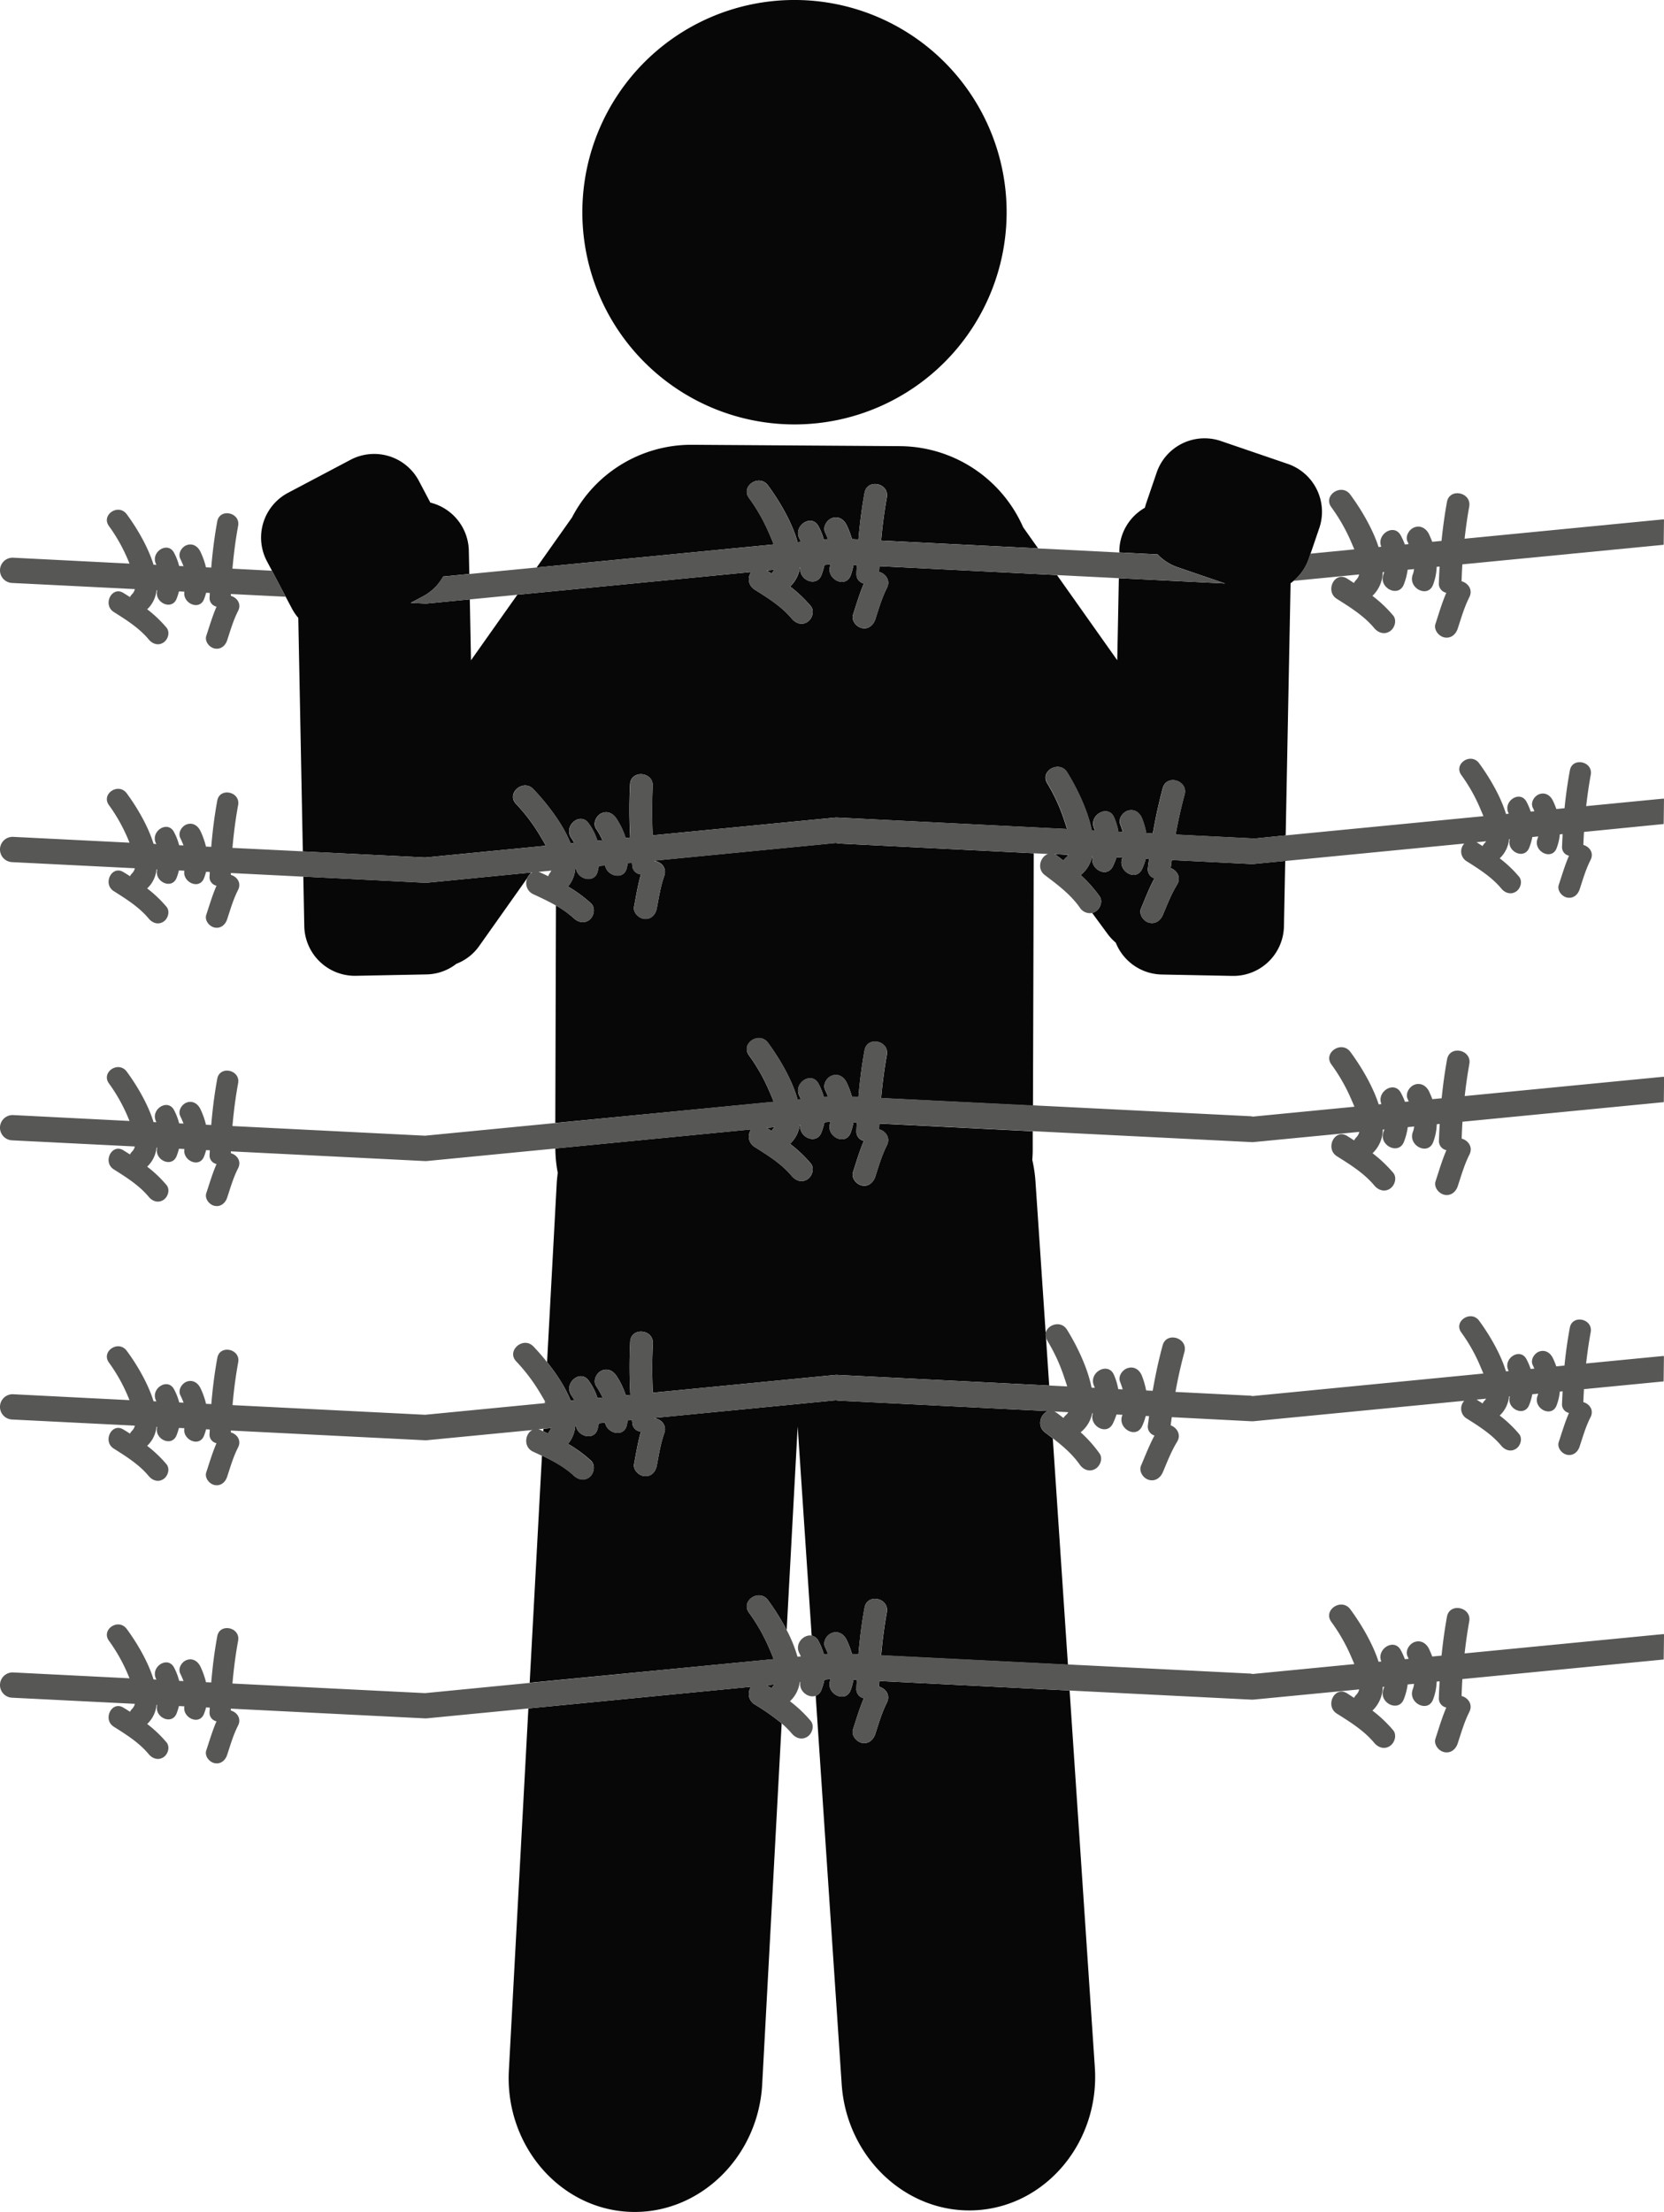 <svg xmlns="http://www.w3.org/2000/svg" width="812.79" height="1080" viewBox="0 0 812.79 1080"><g id="Слой_2" data-name="Слой 2"><g id="war02_90323928"><g id="war02_90323928-2" data-name="war02_90323928"><path d="M263 697.84a5.77 5.77.0 0 1 1.16.41l1.24.58.07-1.23z" fill="none"/><path d="M545.71 322.39 546.49 282.31 516.27 280.79 545.71 322.39z" fill="none"/><path d="M230.03 322.39 252.68 290.39 229.46 292.65 230.03 322.39z" fill="none"/><path d="M391.21 808.81c-.2-.48-.43-1-.68-1.44-2.55-4.71 2.05-9.39 5.93-8.73l-6.84-102.15-5.36 99.41A68.27 68.27.0 0 1 389.57 809z" fill="none"/><path d="M724.18 685.25a5.31 5.31.0 0 1 1.05-1.46 4.59 4.59.0 0 0 .67-.87l-4.66.45C722.23 684 723.21 684.62 724.18 685.25z" fill="none"/><path d="M263 425.7a6.4 6.4.0 0 1 1.16.4c1.22.57 2.44 1.14 3.64 1.72a5.65 5.65.0 0 1 .92-1.69 5.72 5.72.0 0 0 .6-1z" fill="none"/><path d="M724.18 413.11a5.34 5.34.0 0 1 1.05-1.47 4 4 0 0 0 .67-.87l-4.66.46C722.23 411.85 723.21 412.48 724.18 413.11z" fill="none"/><path d="M260.06 426l-.59.06-.42.59A5.12 5.12.0 0 1 260.06 426z" fill="none"/><path d="M519.91 672.75a87.16 87.16.0 0 0-8.33-18.15 5.47 5.47.0 0 1-.67-1.61l1.57 23.5 8.8.44C520.79 675.31 520.28 673.85 519.91 672.75z" fill="none"/><path d="M516.25 689.9c1.08.81 2.14 1.63 3.2 2.44a5.94 5.94.0 0 1 1.25-1.46 5.18 5.18.0 0 0 1.1-1.36l-6.83-.34A5.91 5.91.0 0 1 516.25 689.9z" fill="none"/><path d="M611.57 421.86h-.31l-38.91-1.94c-.17 1.32-.37 2.63-.52 3.95 3 1.09 5.28 4.53 3.1 8.08-2.87 4.68-4.8 9.76-6.94 14.8-1.18 2.78-3.8 4.65-6.93 3.7-2.66-.8-4.89-4.14-3.71-6.93 2.1-4.93 4-10 6.57-14.68a4.53 4.53.0 0 1-3.21-5.15c.17-1.44.38-2.88.57-4.33l-1.64-.08a28 28 0 0 1-1.83 5.11c-3.08 6.38-12.34.65-9.52-5.68l-2.93-.14a32.64 32.64.0 0 1-1.78 4.44c-3 6.13-11.77 1-9.76-5h-.35a15.65 15.65.0 0 1-5.12 8.83 4.81 4.81.0 0 1-.52.4 64.58 64.58.0 0 1 9.27 10.41c1.74 2.48.25 6.2-2.19 7.55a5.25 5.25.0 0 1-1.46.53L541 456a25.11 25.11.0 0 0 4 4.27 24.75 24.75.0 0 0 22.42 15.55l34.61.68a24.72 24.72.0 0 0 25.12-24.17l.63-32-15.58 1.51A5.68 5.68.0 0 1 611.57 421.86z" fill="#070707"/><path d="M516.25 417.76c1.08.81 2.14 1.62 3.2 2.44a5.76 5.76.0 0 1 1.25-1.46 5.35 5.35.0 0 0 1.1-1.36L515 417A5.52 5.52.0 0 1 516.25 417.76z" fill="#070707"/><path d="M259.47 426l-51.1 5a5.68 5.68.0 0 1-.59.0h-.31l-59.31-3 .47 24.28a24.73 24.73.0 0 0 25.13 24.17l34.6-.68a24.43 24.43.0 0 0 14.56-5.18A24.39 24.39.0 0 0 234 462l23.57-33.29a5.63 5.63.0 0 1 1.46-2.07z" fill="#070707"/><path d="M207.63 418.68l59-5.74c-.93-1.71-1.86-3.25-2.53-4.37a87.39 87.39.0 0 0-12-16c-5-5.19 3.46-12.44 8.39-7.29 5.44 5.68 14.07 16.07 18.19 26.49l1.79-.18a17.15 17.15.0 0 0-1.38-2.35c-4.15-5.78 4.22-13.11 8.38-7.28a29.1 29.1.0 0 1 4.32 8.53l2.5-.24a42.07 42.07.0 0 0-3.18-5.66c-1.65-2.55.07-6.22 2.55-7.44 3-1.45 5.79.0 7.43 2.55a37.79 37.79.0 0 1 4.5 9.45l2.22-.22a251.11 251.11.0 0 1-.06-26c.37-7.15 11.45-6.24 11.07.92a238 238 0 0 0 0 24l89.22-8.67a5.41 5.41.0 0 1 .9.0l112.28 5.61c-.49-1.61-1-3.07-1.37-4.17a87.16 87.16.0 0 0-8.33-18.15c-3.77-6.12 6-11.44 9.73-5.37 3.94 6.41 9.85 17.65 12 28.29l1.57.08c-.12-.34-.24-.69-.39-1-2.83-6.53 6.89-11.93 9.73-5.36a30.78 30.78.0 0 1 2.11 7l2.18.1c-.38-1.27-.83-2.53-1.28-3.73-1.08-2.84 1.37-6.08 4-6.74 3.2-.79 5.66 1.23 6.73 4.05a41.07 41.07.0 0 1 2 7l3.2.16c1.3-7.46 2.88-14.87 4.86-22.18 1.87-6.92 12.51-3.7 10.64 3.22-1.75 6.45-3.19 13-4.38 19.52l36.35 1.81a6.6 6.6.0 0 1 1.27.21L628 407.89l2.39-123.11c.52-.37 1-.76 1.5-1.17a24.35 24.35.0 0 0 7.4-10.79l.83-2.41 4.3-12.59a24.72 24.72.0 0 0-15.35-31.3l-32.76-11.2A24.72 24.72.0 0 0 565 230.68l-5.13 15a22.72 22.72.0 0 0-.64 2.24 24.65 24.65.0 0 0-12.48 20.9v.92l18.69.94a24.33 24.33.0 0 0 9.81 6.29l23.17 7.92-51.91-2.59-.78 40.08-29.44-41.6-86.72-4.34c0 .94-.1 1.88-.13 2.82 3.1.83 5.65 4.07 3.78 7.79-2.47 4.9-4 10.13-5.66 15.33-1 2.87-3.39 5-6.59 4.28-2.72-.58-5.23-3.71-4.29-6.59 1.67-5.09 3.17-10.26 5.3-15.18a4.53 4.53.0 0 1-3.63-4.86c0-1.38.12-2.76.18-4.14l-1.64-.08a27.51 27.51.0 0 1-1.38 5.15c-2.55 6.69-12.44 1.62-9.91-5 .05-.14.07-.29.12-.43l-3 .29a32.91 32.91.0 0 1-1.49 5C398.73 287.07 389.84 283 391 277h-.29a15.6 15.6.0 0 1-4.31 8.91c-.16.16-.32.3-.49.44A64 64 0 0 1 396 295.91c1.95 2.33.78 6.16-1.53 7.71-2.72 1.82-5.77.78-7.71-1.54-5-6-11.73-10.16-18.24-14.26a5.93 5.93.0 0 1-1.58-8.53l-114.24 11.1-22.64 32-.58-29.74-21.09 2.05a5.68 5.68.0 0 1-.59.0h-.31l-6.88-.34 5.93-3.14a24.4 24.4.0 0 0 9.94-9.73l12.76-1.24L229 268.83a24.71 24.71.0 0 0-18.8-23.43l-5.61-10.64a24.72 24.72.0 0 0-33.31-10.29l-30.61 16.17A24.72 24.72.0 0 0 130.37 274l2.48 4.68 6.7 12.7 3.06 5.79a24.29 24.29.0 0 0 3.09 4.51l2.22 114.06z" fill="#070707"/><path d="M376.92 280.07a5.75 5.75.0 0 1 1.12-1.56 4.19 4.19.0 0 0 .26-.33l-3.78.37z" fill="#070707"/><path d="M408.38 411.56l-88.63 8.62c0 .07.0.14.0.21 3.17.43 6.11 3.32 4.73 7.24-1.83 5.18-2.65 10.56-3.68 15.93-.58 3-2.73 5.35-6 5.08-2.77-.23-5.65-3-5.08-6 1-5.26 1.84-10.58 3.33-15.73a4.51 4.51.0 0 1-4.21-4.36c-.05-.43-.07-.87-.11-1.3l-2.16.21c-.12.79-.23 1.58-.43 2.38-1.47 6.08-9.66 4-10.56-1.31l-3.1.3c-.15.87-.31 1.75-.54 2.65-1.56 6.17-10 3.86-10.6-1.57h-.35a15.31 15.31.0 0 1-3.14 8.44 5.28 5.28.0 0 1-.42.5 64.53 64.53.0 0 1 11.24 8.23c2.23 2.06 1.55 6-.54 7.84-2.47 2.15-5.63 1.5-7.84-.55a47.29 47.29.0 0 0-8.73-6.26l-.32 106.18L377.91 538c-.76-2.07-1.61-4-2.19-5.3a88 88 0 0 0-9.86-17.38c-4.27-5.78 5-11.91 9.25-6.17 4.55 6.15 11.54 17.12 14.46 27.72l1.64-.16a15.74 15.74.0 0 0-.68-1.44c-3.38-6.27 5.84-12.47 9.24-6.17a30.88 30.88.0 0 1 2.62 6.52l2.1-.2c-.46-1.11-.95-2.2-1.45-3.25-1.31-2.73.86-6.17 3.47-7 3.12-1.07 5.74.73 7.05 3.46a41.09 41.09.0 0 1 2.57 6.82l3.18.16c.65-7.64 1.6-15.25 3-22.81 1.28-7 12.15-4.74 10.88 2.31s-2.17 14-2.8 21.05l74.17 3.71.38-123.25-95.26-4.76A6.6 6.6.0 0 1 408.38 411.56z" fill="#070707"/><path d="M377.91 265.82c-.76-2.08-1.61-4-2.19-5.31a87.88 87.88.0 0 0-9.86-17.37c-4.27-5.78 5-11.91 9.25-6.17 4.55 6.15 11.54 17.11 14.46 27.71l1.64-.16c-.2-.48-.43-1-.68-1.44-3.38-6.26 5.84-12.47 9.24-6.17a31 31 0 0 1 2.62 6.53l2.1-.21c-.46-1.11-.95-2.2-1.45-3.24-1.31-2.74.86-6.17 3.47-7.06 3.12-1.06 5.74.74 7.05 3.47a40.76 40.76.0 0 1 2.57 6.82l3.18.15c.65-7.63 1.6-15.24 3-22.8 1.28-7 12.15-4.74 10.88 2.31s-2.17 14-2.8 21.05l76.69 3.83-7.31-10.31a66.23 66.23.0 0 0-60-39.61L338 217.17a65.63 65.63.0 0 0-58.61 35.5l-17.27 24.41z" fill="#070707"/><path d="M331.91 190.69A103.62 103.62.0 1 0 301 47.44 103.61 103.61.0 0 0 331.91 190.69z" fill="#070707"/><path d="M113.54 277.66c.61-7 1.5-14 2.77-20.88 1.22-6.61-9-8.8-10.19-2.19-1.37 7.47-2.31 15-2.94 22.55L100.6 277a37.65 37.65.0 0 0-2.7-7.61c-1.22-2.56-3.67-4.25-6.6-3.26-2.45.82-4.5 4-3.27 6.61.57 1.19 1.13 2.43 1.61 3.71l-2.14-.11A28.31 28.31.0 0 0 85 269.87c-3.17-5.92-11.83-.12-8.68 5.76.0.06.0.12.08.17L75 275.73c-2.92-9.5-9-19.12-13.09-24.63s-12.67.34-8.68 5.77a82.15 82.15.0 0 1 9.2 16.32c.24.56.53 1.22.84 2L6.48 272.31a6.17 6.17.0 0 0-.62 12.33l60 3a5 5 0 0 1-1.31 2.43 5.34 5.34.0 0 0-1.05 1.47q-1.57-1-3.18-2c-5.69-3.6-10.36 5.73-4.73 9.28 6.1 3.86 12.4 7.8 17.07 13.42 1.81 2.18 4.67 3.16 7.22 1.46 2.18-1.45 3.28-5 1.46-7.23a60.1 60.1.0 0 0-9.47-9 4.36 4.36.0 0 0 .46-.41 14.8 14.8.0 0 0 4.12-8.84h.35c-1.6 5.89 7.08 10.13 9.47 4.1a30.6 30.6.0 0 0 1.15-3.56l2.66.13c-1 5.64 7.34 9.5 9.6 3.62a26.13 26.13.0 0 0 1-3.09l1.8.09c0 .71-.08 1.42-.1 2.13a4.23 4.23.0 0 0 3.39 4.56c-2 4.61-3.42 9.46-5 14.23-.89 2.7 1.45 5.65 4 6.19 3 .65 5.3-1.3 6.19-4 1.61-4.87 3-9.77 5.35-14.36 1.76-3.49-.62-6.53-3.53-7.31.0-.31.0-.62.0-.92l26.78 1.34-6.7-12.7z" fill="#575756"/><path d="M206.52 291.24l-5.93 3.14 6.88.34h.31a5.68 5.68.0 0 0 .59.0l21.09-2.05 23.22-2.26 114.24-11.1a5.93 5.93.0 0 0 1.58 8.53c6.51 4.1 13.25 8.29 18.24 14.26 1.94 2.32 5 3.36 7.71 1.54 2.31-1.55 3.48-5.38 1.53-7.71a64 64 0 0 0-10.12-9.58c.17-.14.33-.28.49-.44a15.6 15.6.0 0 0 4.31-8.91h.29c-1.11 6 7.78 10.12 10.25 3.86a32.91 32.91.0 0 0 1.49-5l3-.29c-.05.14-.07.29-.12.43-2.53 6.64 7.36 11.71 9.91 5a27.51 27.51.0 0 0 1.38-5.15l1.64.08c-.06 1.38-.14 2.76-.18 4.14A4.53 4.53.0 0 0 422 284.9c-2.13 4.92-3.63 10.09-5.3 15.18-.94 2.88 1.57 6 4.29 6.59 3.2.68 5.64-1.41 6.59-4.28 1.7-5.2 3.19-10.43 5.66-15.33 1.87-3.72-.68-7-3.78-7.79.0-.94.09-1.88.13-2.82l86.72 4.34 30.22 1.52 51.91 2.59L575.23 277a24.33 24.33.0 0 1-9.81-6.29l-18.69-.94-39.68-2-76.69-3.83c.63-7.05 1.53-14.07 2.8-21.05s-9.6-9.36-10.88-2.31c-1.37 7.56-2.32 15.17-3 22.8l-3.18-.15a40.76 40.76.0 0 0-2.57-6.82c-1.31-2.73-3.93-4.53-7.05-3.47-2.61.89-4.78 4.32-3.47 7.06.5 1 1 2.13 1.45 3.24l-2.1.21a31 31 0 0 0-2.62-6.53c-3.4-6.3-12.62-.09-9.24 6.17.25.48.48 1 .68 1.44l-1.64.16c-2.92-10.6-9.91-21.56-14.46-27.71-4.25-5.74-13.52.39-9.25 6.17a87.88 87.88.0 0 1 9.86 17.37c.58 1.35 1.43 3.23 2.19 5.31l-115.8 11.26-32.89 3.19-12.76 1.24A24.4 24.4.0 0 1 206.52 291.24zM378 278.51a5.75 5.75.0 0 0-1.12 1.56l-2.4-1.52 3.78-.37A4.19 4.19.0 0 1 378 278.51z" fill="#575756"/><path d="M631.87 283.61l32-3.12a5.45 5.45.0 0 1-1.4 2.61 5.81 5.81.0 0 0-1.12 1.56L658 282.5c-6.08-3.82-11 6.14-5 9.91 6.51 4.1 13.25 8.29 18.24 14.26 1.93 2.32 5 3.35 7.7 1.53 2.32-1.54 3.49-5.37 1.54-7.7a64.4 64.4.0 0 0-10.12-9.58c.17-.14.33-.29.49-.45a16.21 16.21.0 0 0 4.54-11.09l.75-.07c-.11.35-.22.71-.36 1.06-2.6 6.63 7.3 11.69 9.92 5a31 31 0 0 0 1.88-7.21l3.14-.3a12 12 0 0 1-.64 2.65c-2.53 6.64 7.36 11.71 9.91 5a26.94 26.94.0 0 0 1.76-8.74l1.43-.14c-.15 2.64-.28 5.29-.36 7.94a4.55 4.55.0 0 0 3.64 4.87c-2.13 4.91-3.63 10.09-5.3 15.18-.94 2.88 1.56 6 4.28 6.59 3.21.68 5.65-1.41 6.59-4.28 1.71-5.2 3.2-10.43 5.67-15.34 1.87-3.71-.68-6.95-3.78-7.78q.12-4.14.38-8.26L812.63 266l.16-12.36a6.76 6.76.0 0 0-.9.0l-96.5 9.39c.59-5.23 1.31-10.44 2.25-15.62 1.28-7.05-9.59-9.36-10.87-2.31-1.14 6.31-2 12.65-2.65 19l-4.54.44c-.45-1.21-1-2.43-1.53-3.63-1.31-2.73-3.93-4.53-7.06-3.47-2.6.89-4.77 4.32-3.46 7.05l.54 1.17-1.87.18a32.05 32.05.0 0 0-2-4.42c-3.28-6.09-12-.5-9.5 5.54l-1.34.13c-3.2-9.92-9.56-19.87-13.82-25.62s-13.51.4-9.24 6.18a87.33 87.33.0 0 1 9.85 17.37c.38.88.87 2 1.38 3.22l-21.48 2.09-.83 2.41A24.35 24.35.0 0 1 631.87 283.61z" fill="#575756"/><path d="M812.63 402.34l.16-12.35a5.41 5.41.0 0 0-.9.0l-37.11 3.61c.58-5.11 1.3-10.2 2.23-15.27 1.22-6.61-9-8.8-10.19-2.19q-1.7 9.19-2.61 18.49l-4 .38a41.82 41.82.0 0 0-1.65-4c-1.22-2.57-3.67-4.26-6.61-3.27-2.44.83-4.49 4-3.26 6.61.27.57.54 1.15.8 1.74l-1.81.18a29.62 29.62.0 0 0-2.06-4.81c-3.17-5.92-11.83-.12-8.68 5.76a.36.36.0 0 1 0 .09l-1.32.13c-2.9-9.54-9.05-19.22-13.12-24.75s-12.68.34-8.68 5.77a82.15 82.15.0 0 1 9.2 16.32c.42 1 1 2.28 1.57 3.73L628 407.89l-16.09 1.57a6.6 6.6.0 0 0-1.27-.21l-36.35-1.81c1.19-6.56 2.63-13.07 4.38-19.52 1.87-6.92-8.77-10.14-10.64-3.22-2 7.31-3.56 14.72-4.86 22.18l-3.2-.16a41.07 41.07.0 0 0-2-7c-1.07-2.82-3.53-4.84-6.73-4.05-2.68.66-5.13 3.9-4 6.74.45 1.2.9 2.46 1.28 3.73l-2.18-.1a30.78 30.78.0 0 0-2.11-7c-2.84-6.57-12.56-1.17-9.73 5.36.15.34.27.69.39 1l-1.57-.08c-2.11-10.64-8-21.88-12-28.29-3.74-6.07-13.5-.75-9.73 5.37a87.16 87.16.0 0 1 8.33 18.15c.37 1.1.88 2.56 1.37 4.17L409 399.17a5.41 5.41.0 0 0-.9.0l-89.22 8.67a238 238 0 0 1 0-24c.38-7.16-10.7-8.07-11.07-.92a251.11 251.11.0 0 0 .06 26l-2.22.22a37.79 37.79.0 0 0-4.5-9.45c-1.64-2.54-4.47-4-7.43-2.55-2.48 1.22-4.2 4.89-2.55 7.44a42.07 42.07.0 0 1 3.18 5.66l-2.5.24a29.1 29.1.0 0 0-4.32-8.53c-4.16-5.83-12.53 1.5-8.38 7.28a17.15 17.15.0 0 1 1.38 2.35l-1.79.18C274.61 401.35 266 391 260.54 385.28c-4.93-5.15-13.36 2.1-8.39 7.29a87.39 87.39.0 0 1 12 16c.67 1.12 1.6 2.66 2.53 4.37l-59 5.74-59.71-3L113.54 414c.61-7 1.5-14 2.77-20.88 1.22-6.61-9-8.8-10.19-2.19-1.37 7.47-2.31 15-2.94 22.55l-2.58-.13a37.56 37.56.0 0 0-2.7-7.6c-1.22-2.56-3.67-4.26-6.6-3.26-2.45.82-4.5 4-3.27 6.6.57 1.19 1.13 2.44 1.61 3.71l-2.14-.1a28.56 28.56.0 0 0-2.54-6.5c-3.17-5.91-11.83-.11-8.68 5.77l.08.17L75 412c-2.92-9.5-9-19.12-13.09-24.63s-12.67.33-8.68 5.76a82.43 82.43.0 0 1 9.2 16.32l.84 2L6.48 408.61a6.17 6.17.0 0 0-.62 12.33l60 3a5.06 5.06.0 0 1-1.31 2.44 5.31 5.31.0 0 0-1.05 1.46c-1-.68-2.11-1.36-3.18-2-5.69-3.6-10.36 5.73-4.73 9.28 6.1 3.86 12.4 7.8 17.07 13.41 1.81 2.18 4.67 3.16 7.22 1.46 2.18-1.44 3.28-5 1.46-7.22a59.65 59.65.0 0 0-9.47-9 6 6 0 0 0 .46-.42 14.75 14.75.0 0 0 4.12-8.84h.35c-1.6 5.88 7.08 10.12 9.47 4.1A30.14 30.14.0 0 0 87.4 425l2.66.14c-1 5.64 7.34 9.5 9.6 3.62a26.86 26.86.0 0 0 1-3.1l1.8.09c0 .71-.08 1.42-.1 2.13a4.24 4.24.0 0 0 3.39 4.57c-2 4.61-3.42 9.46-5 14.23-.89 2.7 1.45 5.64 4 6.19 3 .64 5.3-1.31 6.19-4 1.61-4.87 3-9.77 5.35-14.37 1.76-3.48-.62-6.53-3.53-7.31.0-.3.0-.61.0-.92l35.39 1.77 59.31 3h.31a5.68 5.68.0 0 0 .59.0l51.1-5 .59-.06a5.12 5.12.0 0 0-1 .65 5.63 5.63.0 0 0-1.46 2.07 5.9 5.9.0 0 0 2.82 7.87c3.75 1.74 7.56 3.51 11.17 5.58a47.29 47.29.0 0 1 8.73 6.26c2.21 2 5.37 2.7 7.84.55 2.09-1.83 2.77-5.78.54-7.84a64.53 64.53.0 0 0-11.24-8.23 5.28 5.28.0 0 0 .42-.5A15.31 15.31.0 0 0 281 424h.35c.62 5.43 9 7.74 10.6 1.57.23-.9.39-1.78.54-2.65l3.1-.3c.9 5.26 9.09 7.39 10.56 1.31.2-.8.31-1.59.43-2.38l2.16-.21c0 .43.06.87.11 1.3a4.51 4.51.0 0 0 4.21 4.36c-1.49 5.15-2.32 10.47-3.33 15.73-.57 3 2.31 5.77 5.08 6 3.27.27 5.42-2.11 6-5.08 1-5.37 1.85-10.75 3.68-15.93 1.38-3.92-1.56-6.81-4.73-7.24.0-.07.0-.14.0-.21l88.63-8.62a6.6 6.6.0 0 0 1.27.21l95.26 4.76 7 .35c-3.67 1.2-5.72 7.18-1.54 10.33 6.15 4.63 12.5 9.38 17 15.75a5.86 5.86.0 0 0 6.08 2.72 5.25 5.25.0 0 0 1.46-.53c2.44-1.35 3.93-5.07 2.19-7.55a64.58 64.58.0 0 0-9.27-10.41 4.81 4.81.0 0 0 .52-.4 15.65 15.65.0 0 0 5.12-8.83h.35c-2 6 6.72 11.15 9.76 5a32.64 32.64.0 0 0 1.78-4.44l2.93.14c-2.82 6.33 6.44 12.06 9.52 5.68a28 28 0 0 0 1.83-5.11l1.64.08c-.19 1.45-.4 2.89-.57 4.33a4.53 4.53.0 0 0 3.21 5.15c-2.54 4.72-4.47 9.75-6.57 14.68-1.18 2.79 1 6.13 3.71 6.93 3.13.95 5.75-.92 6.93-3.7 2.14-5 4.07-10.12 6.94-14.8 2.18-3.55-.08-7-3.1-8.08.15-1.32.35-2.63.52-3.95l38.91 1.94h.31a5.68 5.68.0 0 0 .59.0l15.58-1.51 87.49-8.51a5.62 5.62.0 0 0 1 8.54c6.11 3.86 12.41 7.8 17.08 13.42 1.81 2.18 4.67 3.16 7.22 1.46 2.18-1.45 3.28-5 1.46-7.23a60.54 60.54.0 0 0-9.47-9 4.36 4.36.0 0 0 .46-.41 14.74 14.74.0 0 0 4.12-8.9h.38c-1.74 5.93 7 10.26 9.44 4.2a29.56 29.56.0 0 0 1.55-5.27l2.86-.28c-.1.33-.16.67-.29 1-2.39 6.23 6.88 11 9.28 4.74a25 25 0 0 0 1.57-6.77l1.38-.13c-.1 2-.22 4-.28 6a4.23 4.23.0 0 0 3.39 4.56c-2 4.61-3.42 9.46-5 14.23-.89 2.7 1.45 5.65 4 6.19 3 .65 5.3-1.3 6.19-4 1.61-4.87 3-9.77 5.35-14.36 1.76-3.49-.62-6.53-3.53-7.31.07-2.12.19-4.24.31-6.36zM267.78 427.82c-1.2-.58-2.42-1.15-3.64-1.72a6.4 6.4.0 0 0-1.16-.4l6.32-.61a5.72 5.72.0 0 1-.6 1A5.65 5.65.0 0 0 267.78 427.82zm252.92-9.08a5.76 5.76.0 0 0-1.25 1.46c-1.06-.82-2.12-1.63-3.2-2.44A5.52 5.52.0 0 0 515 417l6.83.34A5.35 5.35.0 0 1 520.7 418.74zm204.53-7.1a5.34 5.34.0 0 0-1.05 1.47c-1-.63-1.95-1.26-2.94-1.88l4.66-.46A4 4 0 0 1 725.23 411.64z" fill="#575756"/><path d="M429.42 823.56c3.1.83 5.65 4.06 3.78 7.78-2.47 4.91-4 10.14-5.66 15.34-1 2.87-3.39 5-6.59 4.28-2.72-.58-5.23-3.71-4.29-6.59 1.67-5.09 3.17-10.27 5.3-15.18a4.53 4.53.0 0 1-3.63-4.87c0-1.38.12-2.75.18-4.13l-1.64-.08a27.72 27.72.0 0 1-1.38 5.15c-2.55 6.69-12.44 1.62-9.91-5 .05-.15.07-.29.12-.43l-3 .29a33.25 33.25.0 0 1-1.49 5 4.64 4.64.0 0 1-2.78 2.85l12.7 189.72c2.42 36.07 32.22 63.73 66.22 61.45s59.85-33.65 57.43-69.72l-12.32-184-92.9-4.65C429.51 821.68 429.45 822.62 429.42 823.56z" fill="#070707"/><path d="M511.94 689l-102.29-5.12a5.91 5.91.0 0 1-1.27-.2l-88.63 8.62c0 .06.0.13.0.2 3.17.43 6.11 3.32 4.73 7.25-1.83 5.17-2.65 10.55-3.68 15.92-.58 3-2.73 5.35-6 5.08-2.77-.23-5.65-3-5.08-6 1-5.27 1.84-10.59 3.33-15.73a4.53 4.53.0 0 1-4.21-4.37c-.05-.43-.07-.86-.11-1.3l-2.16.21c-.12.79-.23 1.58-.43 2.38-1.47 6.09-9.66 3.95-10.56-1.31l-3.1.3c-.15.88-.31 1.76-.54 2.65-1.56 6.17-10 3.87-10.6-1.56h-.35a15.34 15.34.0 0 1-3.14 8.45c-.13.17-.28.34-.42.5a64 64 0 0 1 11.24 8.22c2.23 2.07 1.55 6-.54 7.84-2.47 2.15-5.63 1.51-7.84-.55-4.53-4.2-10-7.15-15.57-9.8l-6 110.94L377.91 810.1c-.76-2.07-1.61-4-2.19-5.3a87.88 87.88.0 0 0-9.86-17.37c-4.27-5.78 5-11.91 9.25-6.18a114.27 114.27.0 0 1 9.15 14.65l5.36-99.41 6.84 102.15a4.63 4.63.0 0 1 3.31 2.56 30.88 30.88.0 0 1 2.62 6.52l2.1-.2c-.46-1.11-.95-2.2-1.45-3.25-1.31-2.73.86-6.16 3.47-7 3.12-1.06 5.74.74 7.05 3.47a40.66 40.66.0 0 1 2.57 6.81l3.18.16c.65-7.63 1.6-15.25 3-22.8 1.28-7.05 12.15-4.74 10.88 2.31s-2.17 14-2.8 21.05l91.25 4.56-7.4-110.53c-1.27-1-2.54-1.94-3.81-2.9C506.22 696.2 508.27 690.23 511.94 689z" fill="#070707"/><path d="M429.55 548.6c0 .94-.1 1.88-.13 2.82 3.1.82 5.65 4.06 3.78 7.78-2.47 4.9-4 10.13-5.66 15.33-1 2.88-3.39 5-6.59 4.28-2.72-.57-5.23-3.7-4.29-6.58 1.67-5.1 3.17-10.27 5.3-15.19a4.53 4.53.0 0 1-3.63-4.86c0-1.38.12-2.76.18-4.13l-1.64-.09a27.81 27.81.0 0 1-1.38 5.16c-2.55 6.68-12.44 1.61-9.91-5 .05-.14.07-.29.12-.43l-3 .29a32.91 32.91.0 0 1-1.49 5c-2.47 6.27-11.36 2.16-10.25-3.86h-.29a15.57 15.57.0 0 1-4.31 8.91 5 5 0 0 1-.49.44A64.43 64.43.0 0 1 396 568.05c1.95 2.33.78 6.16-1.53 7.71-2.72 1.82-5.77.78-7.71-1.54-5-6-11.73-10.16-18.24-14.25a5.94 5.94.0 0 1-1.58-8.54l-95.68 9.3a65.21 65.21.0 0 0 1.18 11.93c-.24 1.82-.43 3.65-.53 5.51l-4.69 86.89c4.35 5.43 8.88 12.13 11.53 18.85l1.79-.17a16.57 16.57.0 0 0-1.38-2.35c-4.15-5.79 4.22-13.11 8.38-7.29a29.27 29.27.0 0 1 4.32 8.54l2.5-.25a43.34 43.34.0 0 0-3.18-5.66c-1.65-2.54.07-6.22 2.55-7.43 3-1.45 5.79.0 7.43 2.55a37.73 37.73.0 0 1 4.5 9.44l2.22-.21a251.31 251.31.0 0 1-.06-26c.37-7.15 11.45-6.23 11.07.92a238.18 238.18.0 0 0 0 24l89.22-8.68a6.76 6.76.0 0 1 .9.0l103.48 5.18L510.91 653a4.55 4.55.0 0 1-.12-1.82l-5-74.21a68.76 68.76.0 0 0-1.56-10.63c.12-1.56.2-3.13.21-4.72v-9.26z" fill="#070707"/><path d="M374.52 822.84l2.4 1.52A5.6 5.6.0 0 1 378 822.8a4.19 4.19.0 0 0 .26-.33z" fill="#070707"/><path d="M266.17 684.21l-.05.93h.53z" fill="#070707"/><path d="M366.92 823.58 258.09 834.16l-9.53 176.77c-1.95 36.11 24.3 67.15 58.33 69s63.47-26.19 65.41-62.29l9.5-176.19a109.1 109.1.0 0 0-13.3-9.32A5.93 5.93.0 0 1 366.92 823.58z" fill="#070707"/><path d="M265.38 698.83l2.4 1.13a5.65 5.65.0 0 1 .92-1.69 5.11 5.11.0 0 0 .6-1l-3.85.37z" fill="#070707"/><path d="M374.52 550.69l2.4 1.53a5.6 5.6.0 0 1 1.12-1.56c.1-.11.17-.23.26-.33z" fill="#070707"/><path d="M430.36 536.07C431 529 431.89 522 433.16 515s-9.6-9.35-10.88-2.31c-1.37 7.56-2.32 15.17-3 22.81l-3.18-.16a41.09 41.09.0 0 0-2.57-6.82c-1.31-2.73-3.93-4.53-7.05-3.46-2.61.88-4.78 4.32-3.47 7 .5 1 1 2.14 1.45 3.25l-2.1.2a30.88 30.88.0 0 0-2.62-6.52c-3.4-6.3-12.62-.1-9.24 6.17a15.74 15.74.0 0 1 .68 1.44l-1.64.16c-2.92-10.6-9.91-21.57-14.46-27.72-4.25-5.74-13.52.39-9.25 6.17a88 88 0 0 1 9.86 17.38c.58 1.34 1.43 3.23 2.19 5.3L271.26 548.33l-63.63 6.19-94.09-4.71c.61-7 1.5-14 2.77-20.88 1.22-6.61-9-8.8-10.19-2.19-1.37 7.46-2.31 15-2.94 22.55l-2.58-.13a37.35 37.35.0 0 0-2.7-7.6c-1.22-2.56-3.67-4.26-6.6-3.27-2.45.83-4.5 4-3.27 6.61.57 1.19 1.13 2.44 1.61 3.71l-2.14-.11A28.31 28.31.0 0 0 85 542c-3.17-5.92-11.83-.11-8.68 5.77.0.05.0.11.08.17L75 547.88c-2.92-9.51-9-19.12-13.09-24.64s-12.67.34-8.68 5.77a82.43 82.43.0 0 1 9.2 16.32l.84 2L6.48 544.45a6.17 6.17.0 0 0-.62 12.33l60 3a5.1 5.1.0 0 1-1.31 2.44 5.31 5.31.0 0 0-1.05 1.46l-3.18-2c-5.69-3.59-10.36 5.74-4.73 9.29 6.1 3.85 12.4 7.8 17.07 13.41 1.81 2.18 4.67 3.16 7.22 1.46 2.18-1.45 3.28-5 1.46-7.22a59.65 59.65.0 0 0-9.47-9 6 6 0 0 0 .46-.42 14.75 14.75.0 0 0 4.12-8.84h.35c-1.6 5.88 7.08 10.12 9.47 4.1a30.75 30.75.0 0 0 1.15-3.57l2.66.13c-1 5.65 7.34 9.51 9.6 3.62a26.13 26.13.0 0 0 1-3.09l1.8.09c0 .71-.08 1.42-.1 2.13a4.24 4.24.0 0 0 3.39 4.57c-2 4.61-3.42 9.46-5 14.23-.89 2.7 1.45 5.64 4 6.19 3 .64 5.3-1.31 6.19-4 1.61-4.87 3-9.78 5.35-14.37 1.76-3.48-.62-6.53-3.53-7.31.0-.31.0-.61.0-.92l94.7 4.74h.31a5.68 5.68.0 0 0 .59.0l62.87-6.12 95.68-9.3A5.94 5.94.0 0 0 368.5 560c6.51 4.09 13.25 8.28 18.24 14.25 1.94 2.32 5 3.36 7.71 1.54 2.31-1.55 3.48-5.38 1.53-7.71a64.43 64.43.0 0 0-10.12-9.58 5 5 0 0 0 .49-.44 15.57 15.57.0 0 0 4.31-8.91h.29c-1.11 6 7.78 10.13 10.25 3.86a32.91 32.91.0 0 0 1.49-5l3-.29c-.05.14-.07.29-.12.43-2.53 6.64 7.36 11.71 9.91 5a27.81 27.81.0 0 0 1.38-5.16l1.64.09c-.06 1.37-.14 2.75-.18 4.13A4.53 4.53.0 0 0 422 557c-2.13 4.92-3.63 10.09-5.3 15.19-.94 2.88 1.57 6 4.29 6.58 3.2.68 5.64-1.4 6.59-4.28 1.7-5.2 3.19-10.43 5.66-15.33 1.87-3.72-.68-7-3.78-7.78.0-.94.09-1.88.13-2.82l74.95 3.75 106.76 5.34h.31a5.68 5.68.0 0 0 .59.0l51.76-5a5.45 5.45.0 0 1-1.4 2.61 5.66 5.66.0 0 0-1.12 1.56q-1.68-1.09-3.39-2.16c-6.08-3.82-11 6.13-5 9.91 6.51 4.09 13.25 8.28 18.24 14.25 1.93 2.32 5 3.36 7.7 1.54 2.32-1.55 3.49-5.38 1.54-7.71a64.87 64.87.0 0 0-10.12-9.58 5 5 0 0 0 .49-.44 16.21 16.21.0 0 0 4.54-11.1l.75-.07c-.11.36-.22.71-.36 1.07-2.6 6.62 7.3 11.68 9.92 5a31 31 0 0 0 1.88-7.2l3.14-.31a11.9 11.9.0 0 1-.64 2.65c-2.53 6.64 7.36 11.71 9.91 5a27 27 0 0 0 1.76-8.75l1.43-.14c-.15 2.65-.28 5.3-.36 7.95a4.54 4.54.0 0 0 3.64 4.86c-2.13 4.92-3.63 10.09-5.3 15.18-.94 2.88 1.56 6 4.28 6.59 3.21.68 5.65-1.4 6.59-4.28 1.71-5.2 3.2-10.43 5.67-15.33 1.87-3.72-.68-7-3.78-7.79q.12-4.14.38-8.26l98.34-9.56.16-12.35a5.41 5.41.0 0 0-.9.0l-96.5 9.38c.59-5.22 1.31-10.43 2.25-15.62 1.28-7.05-9.59-9.35-10.87-2.31-1.14 6.31-2 12.66-2.65 19l-4.54.44c-.45-1.22-1-2.43-1.53-3.64-1.31-2.73-3.93-4.53-7.06-3.47-2.6.89-4.77 4.32-3.46 7.06.18.38.36.78.54 1.17l-1.87.18a32.05 32.05.0 0 0-2-4.42c-3.28-6.09-12-.5-9.5 5.53l-1.34.13c-3.2-9.92-9.56-19.86-13.82-25.61s-13.51.39-9.24 6.17a87.13 87.13.0 0 1 9.85 17.38c.38.87.87 2 1.38 3.21l-49.69 4.83a5.91 5.91.0 0 0-1.27-.2l-106.09-5.31zm-53.44 16.15-2.4-1.53 3.78-.36c-.09.1-.16.22-.26.33A5.6 5.6.0 0 0 376.92 552.22z" fill="#575756"/><path d="M510.91 653a5.47 5.47.0 0 0 .67 1.61 87.16 87.16.0 0 1 8.33 18.15c.37 1.1.88 2.56 1.37 4.18l-8.8-.44L409 671.31a6.76 6.76.0 0 0-.9.0L318.88 680a238.18 238.18.0 0 1 0-24c.38-7.15-10.7-8.07-11.07-.92a251.31 251.31.0 0 0 .06 26l-2.22.21a37.73 37.73.0 0 0-4.5-9.44c-1.64-2.54-4.47-4-7.43-2.55-2.48 1.21-4.2 4.89-2.55 7.43a43.34 43.34.0 0 1 3.18 5.66l-2.5.25a29.27 29.27.0 0 0-4.32-8.54c-4.16-5.82-12.53 1.5-8.38 7.29a16.57 16.57.0 0 1 1.38 2.35l-1.79.17c-2.65-6.72-7.18-13.42-11.53-18.85-2.39-3-4.73-5.62-6.66-7.63-4.93-5.16-13.36 2.09-8.39 7.29a87.66 87.66.0 0 1 12 16c.55.93 1.29 2.15 2.05 3.5l.48.88h-.53l-58.49 5.68-94.09-4.71c.61-7 1.5-14 2.77-20.88 1.22-6.6-9-8.79-10.19-2.19-1.37 7.47-2.31 15-2.94 22.56l-2.58-.13a37.35 37.35.0 0 0-2.7-7.6c-1.22-2.57-3.67-4.26-6.6-3.27-2.45.83-4.5 4-3.27 6.61.57 1.19 1.13 2.43 1.61 3.71l-2.14-.11A28.31 28.31.0 0 0 85 678.32c-3.17-5.92-11.83-.12-8.68 5.76.0.06.0.12.08.17L75 684.18c-2.92-9.5-9-19.12-13.09-24.63s-12.67.34-8.68 5.77a82.15 82.15.0 0 1 9.2 16.32l.84 2L6.48 680.76a6.17 6.17.0 0 0-.62 12.33l60 3a5 5 0 0 1-1.31 2.43A5.34 5.34.0 0 0 63.48 7e2c-1-.69-2.11-1.36-3.18-2-5.69-3.59-10.36 5.73-4.73 9.29 6.1 3.85 12.4 7.8 17.07 13.41 1.81 2.18 4.67 3.16 7.22 1.46 2.18-1.45 3.28-5 1.46-7.23a60.56 60.56.0 0 0-9.47-9 4.36 4.36.0 0 0 .46-.41 14.78 14.78.0 0 0 4.12-8.84h.35c-1.6 5.88 7.08 10.12 9.47 4.09a30 30 0 0 0 1.15-3.56l2.66.13c-1 5.65 7.34 9.51 9.6 3.62a26.13 26.13.0 0 0 1-3.09l1.8.09c0 .71-.08 1.42-.1 2.13a4.25 4.25.0 0 0 3.39 4.57c-2 4.6-3.42 9.45-5 14.22-.89 2.7 1.45 5.65 4 6.19 3 .65 5.3-1.3 6.19-4 1.61-4.87 3-9.77 5.35-14.36 1.76-3.49-.62-6.53-3.53-7.31.0-.31.0-.62.0-.92l94.7 4.74h.31a5.68 5.68.0 0 0 .59.0l51.69-5c-3.6 1.71-4.55 8.31.35 10.58 1.44.67 2.89 1.35 4.33 2 5.56 2.65 11 5.6 15.57 9.8 2.21 2.06 5.37 2.7 7.84.55 2.09-1.83 2.77-5.77.54-7.84A64 64 0 0 0 277.45 705c.14-.16.29-.33.42-.5a15.34 15.34.0 0 0 3.14-8.45h.35c.62 5.43 9 7.73 10.6 1.56.23-.89.39-1.77.54-2.65l3.1-.3c.9 5.26 9.09 7.4 10.56 1.31.2-.8.31-1.59.43-2.38l2.16-.21c0 .44.06.87.11 1.3a4.53 4.53.0 0 0 4.21 4.37c-1.49 5.14-2.32 10.46-3.33 15.73-.57 3 2.31 5.76 5.08 6 3.27.27 5.42-2.11 6-5.08 1-5.37 1.85-10.75 3.68-15.92 1.38-3.93-1.56-6.82-4.73-7.25.0-.07.0-.14.0-.2l88.63-8.62a5.91 5.91.0 0 0 1.27.2L511.94 689c-3.67 1.2-5.72 7.17-1.54 10.32 1.27 1 2.54 1.92 3.81 2.9 4.87 3.76 9.61 7.8 13.16 12.86 1.73 2.47 4.68 3.76 7.54 2.18 2.44-1.34 3.93-5.06 2.19-7.55a64.51 64.51.0 0 0-9.27-10.4 6.54 6.54.0 0 0 .52-.4 15.72 15.72.0 0 0 5.12-8.83h.35c-2 6 6.72 11.16 9.76 5a32.64 32.64.0 0 0 1.78-4.44l2.93.15c-2.82 6.33 6.44 12.06 9.52 5.67a27.89 27.89.0 0 0 1.83-5.1l1.64.08c-.19 1.44-.4 2.88-.57 4.33a4.54 4.54.0 0 0 3.21 5.15c-2.54 4.72-4.47 9.75-6.57 14.68-1.18 2.79 1 6.12 3.71 6.93 3.13.95 5.75-.93 6.93-3.71 2.14-5 4.07-10.12 6.94-14.8 2.18-3.54-.08-7-3.1-8.07.15-1.32.35-2.64.52-4l38.91 2h.31a5.68 5.68.0 0 0 .59.0l103.07-10a5.62 5.62.0 0 0 1 8.54c6.11 3.85 12.41 7.8 17.08 13.41 1.81 2.18 4.67 3.16 7.22 1.46 2.18-1.45 3.28-5 1.46-7.22a60.08 60.08.0 0 0-9.47-9 6 6 0 0 0 .46-.42 14.71 14.71.0 0 0 4.12-8.89h.38c-1.74 5.94 7 10.27 9.44 4.21a29.66 29.66.0 0 0 1.55-5.28l2.86-.28c-.1.34-.16.68-.29 1-2.39 6.22 6.88 11 9.28 4.73a25 25 0 0 0 1.57-6.76l1.38-.14c-.1 2-.22 4-.28 6a4.24 4.24.0 0 0 3.39 4.57c-2 4.61-3.42 9.45-5 14.23-.89 2.7 1.45 5.64 4 6.19 3 .64 5.3-1.31 6.19-4 1.61-4.87 3-9.78 5.35-14.37 1.76-3.48-.62-6.53-3.53-7.31.07-2.12.19-4.24.31-6.35l38.9-3.78.16-12.36a6.77 6.77.0 0 0-.9.0l-37.11 3.6c.58-5.1 1.3-10.19 2.23-15.26 1.22-6.61-9-8.8-10.19-2.19q-1.7 9.18-2.61 18.48l-4 .39a41 41 0 0 0-1.65-4c-1.22-2.56-3.67-4.26-6.61-3.27-2.44.83-4.49 4-3.26 6.61.27.57.54 1.15.8 1.75l-1.81.17a29.62 29.62.0 0 0-2.06-4.81c-3.17-5.92-11.83-.11-8.68 5.77v.08l-1.32.13c-2.9-9.54-9.05-19.21-13.12-24.75-4-5.38-12.68.34-8.68 5.77a82.43 82.43.0 0 1 9.2 16.32c.42 1 1 2.29 1.57 3.73l-112.78 11a5.91 5.91.0 0 0-1.27-.2l-36.35-1.82c1.19-6.56 2.63-13.06 4.38-19.52 1.87-6.91-8.77-10.13-10.64-3.22-2 7.32-3.56 14.73-4.86 22.18l-3.2-.16a40.71 40.71.0 0 0-2-7c-1.07-2.83-3.53-4.85-6.73-4-2.68.66-5.13 3.89-4 6.73.45 1.21.9 2.46 1.28 3.74l-2.18-.11a30.78 30.78.0 0 0-2.11-7c-2.84-6.57-12.56-1.17-9.73 5.36.15.35.27.69.39 1l-1.57-.08c-2.11-10.65-8-21.89-12-28.29-3-4.88-9.88-2.41-10.52 1.93A4.55 4.55.0 0 0 510.91 653zM268.7 698.27a5.65 5.65.0 0 0-.92 1.69l-2.4-1.13-1.24-.58a5.77 5.77.0 0 0-1.16-.41l2.47-.24 3.85-.37A5.11 5.11.0 0 1 268.7 698.27zm252-7.39a5.94 5.94.0 0 0-1.25 1.46c-1.06-.81-2.12-1.63-3.2-2.44a5.91 5.91.0 0 0-1.28-.72l6.83.34A5.18 5.18.0 0 1 520.7 690.88zm204.53-7.09a5.31 5.31.0 0 0-1.05 1.46c-1-.63-1.95-1.26-2.94-1.88l4.66-.45A4.59 4.59.0 0 1 725.23 683.79z" fill="#575756"/><path d="M433.16 787.17c1.27-7-9.6-9.36-10.88-2.31-1.37 7.55-2.32 15.17-3 22.8l-3.18-.16a40.66 40.66.0 0 0-2.57-6.81c-1.31-2.73-3.93-4.53-7.05-3.47-2.61.89-4.78 4.32-3.47 7 .5 1.05 1 2.14 1.45 3.25l-2.1.2a30.88 30.88.0 0 0-2.62-6.52 4.63 4.63.0 0 0-3.31-2.56c-3.88-.66-8.48 4-5.93 8.73.25.48.48 1 .68 1.44l-1.64.16a68.27 68.27.0 0 0-5.31-13.07 114.27 114.27.0 0 0-9.15-14.65c-4.25-5.73-13.52.4-9.25 6.18a87.88 87.88.0 0 1 9.86 17.37c.58 1.35 1.43 3.23 2.19 5.3L258.76 821.69l-51.13 5L113.54 822c.61-7 1.5-14 2.77-20.88 1.22-6.61-9-8.8-10.19-2.19-1.37 7.47-2.31 15-2.94 22.55l-2.58-.13a37.56 37.56.0 0 0-2.7-7.6c-1.22-2.56-3.67-4.26-6.6-3.26-2.45.82-4.5 4-3.27 6.6.57 1.19 1.13 2.44 1.61 3.72l-2.14-.11A28.31 28.31.0 0 0 85 814.16c-3.17-5.92-11.83-.12-8.68 5.76l.08.17L75 820c-2.92-9.5-9-19.12-13.09-24.63s-12.67.33-8.68 5.76a82.43 82.43.0 0 1 9.2 16.32l.84 2L6.48 816.59a6.17 6.17.0 0 0-.62 12.33l60 3a5.07 5.07.0 0 1-1.31 2.43 5.31 5.31.0 0 0-1.05 1.46c-1-.68-2.11-1.36-3.18-2-5.69-3.6-10.36 5.73-4.73 9.28 6.1 3.86 12.4 7.8 17.07 13.42 1.81 2.17 4.67 3.15 7.22 1.45 2.18-1.44 3.28-5 1.46-7.22a59.65 59.65.0 0 0-9.47-9 5.87 5.87.0 0 0 .46-.41 14.8 14.8.0 0 0 4.12-8.84h.35c-1.6 5.88 7.08 10.13 9.47 4.1A30.14 30.14.0 0 0 87.4 833l2.66.14c-1 5.64 7.34 9.5 9.6 3.62a27.33 27.33.0 0 0 1-3.09l1.8.09c0 .71-.08 1.41-.1 2.12a4.24 4.24.0 0 0 3.39 4.57c-2 4.61-3.42 9.46-5 14.23-.89 2.7 1.45 5.64 4 6.19 3 .64 5.3-1.3 6.19-4 1.61-4.87 3-9.77 5.35-14.37 1.76-3.48-.62-6.52-3.53-7.31.0-.3.0-.61.0-.92l94.7 4.74h.31a5.68 5.68.0 0 0 .59.0l49.72-4.83 108.83-10.58a5.93 5.93.0 0 0 1.58 8.53 109.1 109.1.0 0 1 13.3 9.32 41.91 41.91.0 0 1 4.94 4.94c1.94 2.32 5 3.35 7.71 1.53 2.31-1.54 3.48-5.37 1.53-7.7a64 64 0 0 0-10.12-9.58c.17-.14.33-.29.49-.45a15.55 15.55.0 0 0 4.31-8.9h.29c-.83 4.52 4 8 7.47 6.71a4.64 4.64.0 0 0 2.78-2.85 33.25 33.25.0 0 0 1.49-5l3-.29c-.05.14-.07.28-.12.43-2.53 6.64 7.36 11.71 9.91 5a27.72 27.72.0 0 0 1.38-5.15l1.64.08c-.06 1.38-.14 2.75-.18 4.13a4.53 4.53.0 0 0 3.63 4.87c-2.13 4.91-3.63 10.09-5.3 15.18-.94 2.88 1.57 6 4.29 6.59 3.2.68 5.64-1.41 6.59-4.28 1.7-5.2 3.19-10.43 5.66-15.34 1.87-3.72-.68-7-3.78-7.78.0-.94.09-1.88.13-2.82l92.9 4.65 88.81 4.45h.31a5.68 5.68.0 0 0 .59.0l51.76-5a5.45 5.45.0 0 1-1.4 2.61A5.81 5.81.0 0 0 661.4 829L658 826.79c-6.08-3.82-11 6.14-5 9.91 6.51 4.09 13.25 8.28 18.24 14.26 1.93 2.32 5 3.35 7.7 1.53 2.32-1.55 3.49-5.38 1.54-7.7a64.4 64.4.0 0 0-10.12-9.58c.17-.14.33-.29.49-.45a16.21 16.21.0 0 0 4.54-11.09l.75-.08c-.11.36-.22.72-.36 1.07-2.6 6.62 7.3 11.69 9.92 5a31.11 31.11.0 0 0 1.88-7.21l3.14-.3a12.17 12.17.0 0 1-.64 2.65c-2.53 6.64 7.36 11.71 9.91 5a26.94 26.94.0 0 0 1.76-8.75l1.43-.13c-.15 2.64-.28 5.29-.36 7.94a4.53 4.53.0 0 0 3.64 4.86c-2.13 4.92-3.63 10.1-5.3 15.19-.94 2.88 1.56 6 4.28 6.59 3.21.68 5.65-1.41 6.59-4.28 1.71-5.2 3.2-10.43 5.67-15.34 1.87-3.72-.68-7-3.78-7.78.08-2.76.21-5.51.38-8.27l98.34-9.56.16-12.35a5.41 5.41.0 0 0-.9.0l-96.5 9.38c.59-5.22 1.31-10.43 2.25-15.61 1.28-7-9.59-9.36-10.87-2.31-1.14 6.31-2 12.65-2.65 19l-4.54.44c-.45-1.22-1-2.43-1.53-3.64-1.31-2.72-3.93-4.53-7.06-3.46-2.6.89-4.77 4.32-3.46 7.05.18.38.36.78.54 1.17l-1.87.18a32.05 32.05.0 0 0-2-4.42c-3.28-6.09-12-.5-9.5 5.54l-1.34.13c-3.2-9.93-9.56-19.87-13.82-25.62s-13.51.39-9.24 6.17a87.41 87.41.0 0 1 9.85 17.38c.38.87.87 2 1.38 3.22l-49.69 4.83a6.6 6.6.0 0 0-1.27-.21l-89-4.45-91.25-4.56C431 801.17 431.89 794.15 433.16 787.17zm-56.24 37.19-2.4-1.52 3.78-.37a4.19 4.19.0 0 1-.26.33A5.6 5.6.0 0 0 376.92 824.36z" fill="#575756"/></g></g></g></svg>